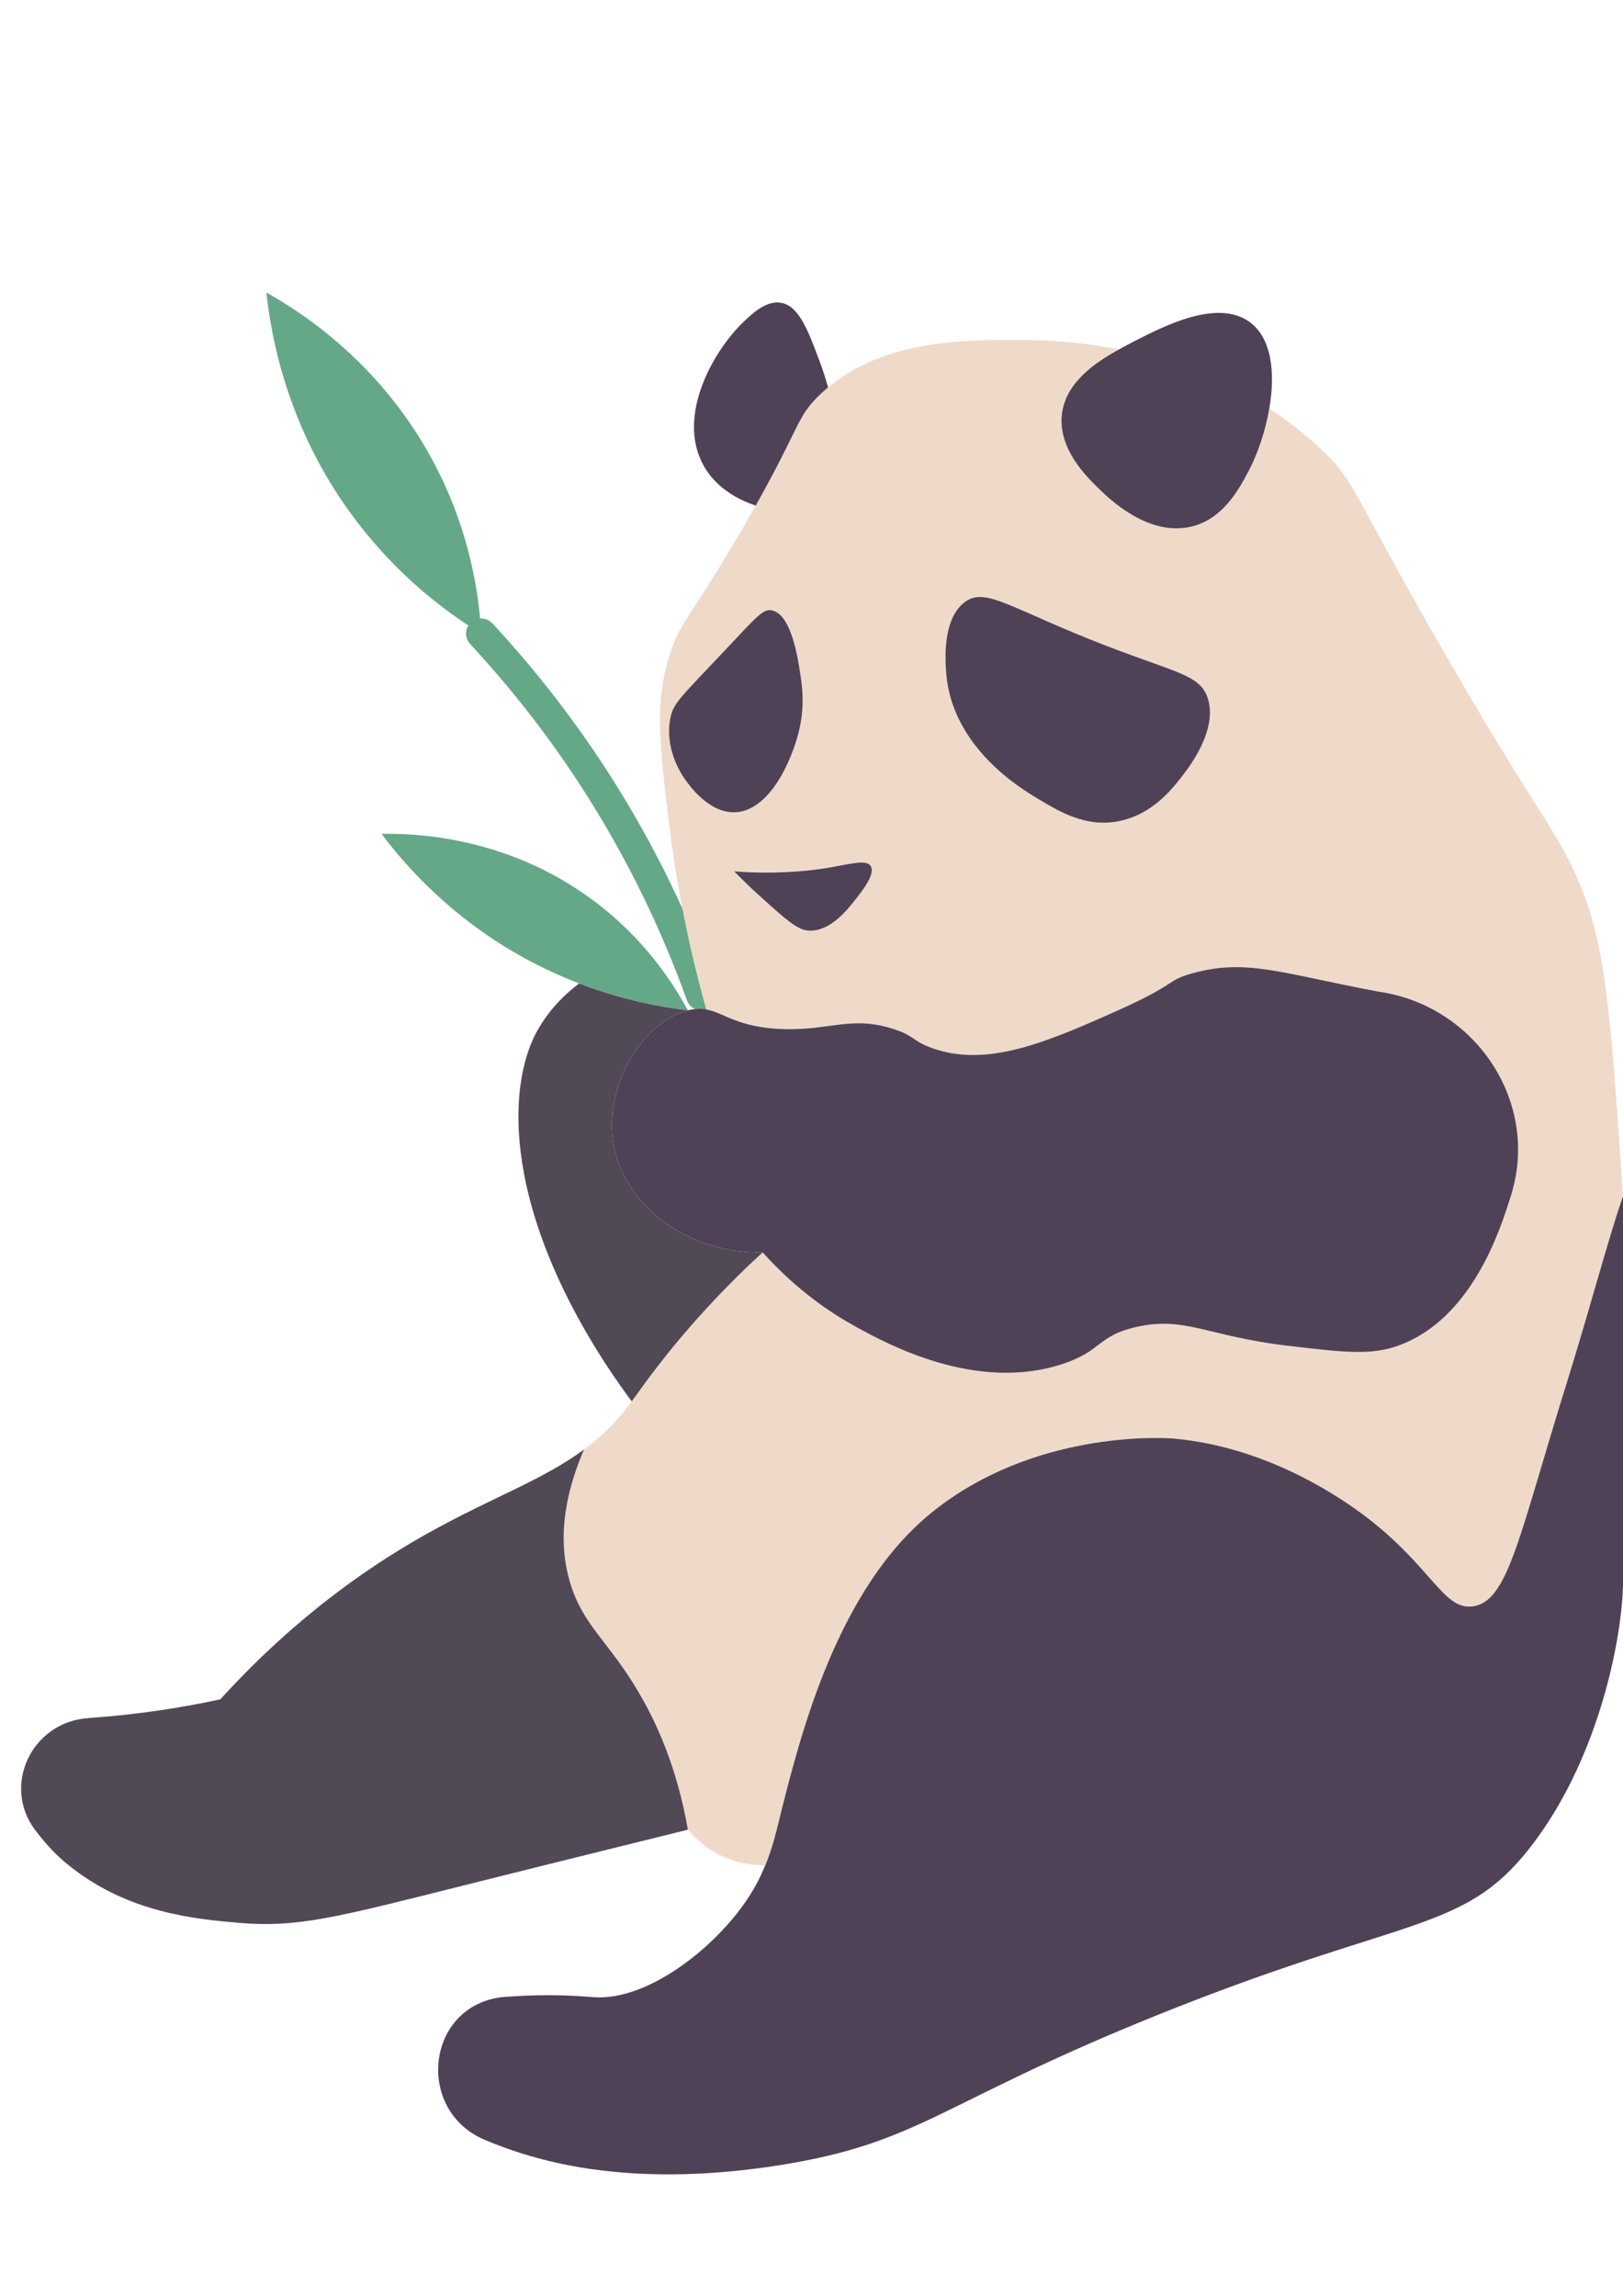 <svg xmlns="http://www.w3.org/2000/svg" xmlns:xlink="http://www.w3.org/1999/xlink" width="1587" zoomAndPan="magnify" viewBox="0 0 1180 1550" height="2245" preserveAspectRatio="xMidYMid meet" version="1.0"><defs><clipPath id="be74f1a027"><path d="M 193 153.086 L 350 153.086 L 350 402 L 193 402 Z M 193 153.086 " clip-rule="nonzero"/></clipPath></defs>
<path id="leafstem" fill="#65a888" d="M 445.137 506.699 C 419.934 466.852 390.613 428.805 357.977 393.641 C 353.828 389.172 346.844 388.918 342.379 393.066 C 337.922 397.203 337.656 404.188 341.805 408.656 C 373.527 442.832 402.02 479.785 426.508 518.504 C 456.059 565.082 480.57 615.223 499.43 667.68 C 501.473 673.352 507.617 676.363 513.316 674.41 C 519.141 672.414 522.273 666.004 520.191 660.211 C 500.777 606.219 475.551 554.621 445.137 506.699 Z M 445.137 506.699 " fill-opacity="1" fill-rule="nonzero"/>
<path id="panda-body" fill="#efdaca" d="M 486.449 539.625 C 479.387 481.031 476.078 450.906 486.449 417.805 C 495.051 390.438 501.668 390.77 540.828 323.02 C 543.918 317.613 546.785 312.645 549.434 308.012 C 581.75 250.523 579.105 244.012 595.211 228.23 C 597.414 226.023 599.73 224.039 602.047 222.051 C 644.184 186.852 703.09 187.293 744.785 187.625 C 754.492 187.734 780.523 187.957 813.504 194.465 C 794.863 204.727 774.566 219.184 772.027 241.805 C 769.27 266.742 789.68 286.715 799.164 295.984 C 806.555 303.156 835.566 331.406 867.223 323.02 C 889.836 317.059 901.086 295.543 908.035 282.41 C 914.543 269.941 920.059 253.723 922.816 237.5 L 922.926 237.5 C 936.496 246.328 949.73 256.699 962.418 268.84 C 985.25 291.02 982.051 296.094 1043.934 404.23 C 1124.125 544.371 1134.273 544.371 1152.695 593.805 C 1168.246 635.516 1172.328 694.328 1179.941 810.414 C 1170.453 836.895 1155.672 892.84 1139.125 945.805 C 1104.379 1057.254 1096.66 1104.371 1071.18 1108.344 C 1049.008 1111.766 1040.953 1078.441 989.551 1040.594 C 969.145 1025.586 918.293 992.371 853.656 986.414 C 843.727 985.531 750.297 980.785 676.836 1040.594 C 608.887 1095.984 582.305 1200.812 568.074 1257.199 C 564.984 1269.668 562.117 1282.801 556.492 1296.594 L 556.383 1296.594 C 549.762 1296.703 536.969 1296.039 523.07 1289.09 C 511.488 1283.242 504.098 1275.625 500.125 1270.773 C 492.184 1224.977 477.07 1192.535 464.496 1171.129 C 442.656 1133.832 424.016 1122.578 414.641 1091.57 C 403.609 1055.488 413.535 1019.957 424.676 994.246 C 437.141 984.977 448.613 973.945 459.312 959.379 C 466.48 949.559 483.91 924.066 513.691 891.738 C 530.129 873.859 544.578 860.066 554.508 851.02 C 579.656 879.047 605.027 895.707 622.453 905.199 C 644.516 917.336 709.043 952.758 772.027 932.344 C 801.48 922.742 797.73 911.598 826.41 905.199 C 861.598 897.363 877.48 911.82 935.172 918.77 C 976.094 923.625 996.5 926.164 1016.797 918.77 C 1070.516 899.238 1091.035 833.695 1098.312 810.414 C 1098.535 809.859 1098.754 809.309 1098.863 808.648 C 1118.941 742.77 1074.707 674.469 1006.648 662.109 C 1005.438 661.887 1004.332 661.777 1003.121 661.559 C 932.965 648.535 906.824 637.059 867.223 647.984 C 847.59 653.391 856.742 655.379 812.844 675.02 C 761.551 697.969 717.316 717.172 676.836 702.164 C 663.047 696.977 665.031 693.559 649.699 688.59 C 618.594 678.551 603.039 690.027 568.074 688.59 C 535.863 687.266 526.379 676.676 513.473 674.355 C 498.031 619.293 490.527 572.84 486.449 539.625 Z M 533.77 573.941 C 538.734 579.02 545.684 585.969 554.508 593.805 C 571.492 609.145 580.098 616.758 588.039 617.086 C 603.594 617.75 615.727 602.41 622.453 593.805 C 627.199 587.734 636.684 575.707 633.043 570.082 C 628.961 563.793 612.418 570.965 586.824 573.391 C 564.766 575.598 546.453 574.938 533.77 573.941 Z M 564.543 510.055 C 573.039 497.363 578.664 481.586 581.09 471.102 C 585.281 453.113 583.188 438.66 581.641 429.059 C 579.988 418.023 575.023 386.797 561.125 384.148 C 554.949 382.938 550.645 388.121 528.145 412.066 C 494.281 448.039 489.535 451.461 487.332 462.715 C 483.137 484.453 494.941 502.551 497.477 506.301 C 500.457 510.496 514.797 531.57 534.211 531.02 C 546.562 530.688 556.711 521.641 564.543 510.055 Z M 858.066 506.523 C 864.246 498.797 885.977 470.992 877.922 447.488 C 872.297 431.156 855.309 429.613 803.797 409.75 C 735.188 383.156 716.988 367.156 701.984 377.75 C 684.887 389.887 687.203 420.895 687.977 430.496 C 692.5 483.68 741.914 513.586 753.938 520.758 C 770.043 530.469 788.906 541.941 812.512 537.641 C 836.891 533.227 851.449 514.91 858.066 506.523 Z M 858.066 506.523 " fill-opacity="1" fill-rule="nonzero"/>
<path id="lowerleaf" fill="#65a888" d="M 500.125 675.02 C 479.941 672.59 452.145 667.406 421.035 655.488 C 410.559 651.406 399.746 646.66 388.605 640.922 C 330.695 611.02 295.289 570.523 277.418 546.688 C 301.023 546.246 367.648 548.234 430.191 594.246 C 467.918 621.941 489.094 654.715 500.125 675.02 Z M 500.125 675.02 " fill-opacity="1" fill-rule="nonzero"/><g clip-path="url(#be74f1a027)">
<path id="upperleaf" fill="#65a888" d="M 317.348 280.535 C 342.059 328.758 348.344 373.445 349.891 401.145 C 325.18 386.023 288.781 359.32 256.68 315.957 C 208.586 251.074 197.117 184.977 193.695 153.086 C 219.73 167.652 279.184 205.832 317.348 280.535 Z M 317.348 280.535 " fill-opacity="1" fill-rule="nonzero"/></g>
<path id="lefthand" fill="#524956" d="M 445.746 769.805 C 452.031 814.605 497.699 852.012 554.508 851.02 C 544.578 860.066 530.129 873.859 513.691 891.738 C 483.91 924.066 466.48 949.559 459.312 959.379 C 440.121 933.559 384.965 854.77 377.688 769.805 C 373.496 720.48 387.723 694.77 391.363 688.59 C 400.078 673.473 411.328 662.77 421.035 655.488 C 452.145 667.406 479.941 672.59 500.125 675.02 C 467.805 683.293 439.789 728.426 445.746 769.805 Z M 445.746 769.805 " fill-opacity="1" fill-rule="nonzero"/>
<path fill="#524956" d="M 464.496 1171.129 C 477.07 1192.539 492.184 1224.98 500.125 1270.773 C 421.477 1290.191 365 1304.316 336.875 1311.379 C 242.562 1335.102 215.977 1342.055 173.73 1338.523 C 143.398 1335.875 94.199 1331.684 51.402 1297.805 C 41.914 1290.414 34.855 1283.129 25.699 1271.215 C 0.992 1238.773 23.164 1192.426 63.977 1189.668 C 64.309 1189.559 64.641 1189.559 64.969 1189.559 C 100.82 1187.02 132.809 1181.945 160.164 1175.984 C 201.969 1130.082 241.129 1100.066 268.926 1081.199 C 337.203 1034.965 385.961 1023.047 424.676 994.246 C 413.535 1019.957 403.609 1055.488 414.641 1091.57 C 424.016 1122.578 442.656 1133.832 464.496 1171.129 Z M 464.496 1171.129 " fill-opacity="1" fill-rule="nonzero"/>
<path fill="#504256" d="M 1179.941 810.414 C 1188.984 949.777 1182.367 1019.738 1179.941 1094.77 C 1178.727 1133.062 1162.402 1220.012 1111.992 1284.344 C 1063.125 1346.578 1021.098 1333.008 839.977 1406.164 C 682.461 1469.836 669.223 1498.191 568.074 1514.523 C 460.746 1531.738 395.445 1512.648 364.117 1500.953 C 360.258 1499.516 356.398 1497.973 352.758 1496.426 C 302.566 1475.684 309.078 1401.309 362.797 1392.812 C 363.234 1392.703 363.676 1392.703 364.117 1392.594 C 365.113 1392.48 372.062 1391.93 381.328 1391.488 C 407.91 1390.277 426.551 1392.262 432.066 1392.594 C 469.461 1395.02 516.008 1359.82 540.828 1324.949 C 547.777 1315.129 552.742 1305.75 556.383 1296.594 L 556.492 1296.594 C 562.117 1282.801 564.984 1269.668 568.074 1257.199 C 582.305 1200.812 608.887 1095.984 676.836 1040.594 C 750.301 980.785 843.727 985.531 853.656 986.414 C 918.293 992.371 969.145 1025.586 989.551 1040.594 C 1040.953 1078.441 1049.008 1111.766 1071.18 1108.344 C 1096.66 1104.371 1104.379 1057.254 1139.125 945.805 C 1155.672 892.84 1170.453 836.895 1179.941 810.414 Z M 1179.941 810.414 " fill-opacity="1" fill-rule="nonzero"/>
<path id="righthand" fill="#504256" d="M 513.473 674.355 C 526.379 676.676 535.863 687.266 568.074 688.59 C 603.039 690.027 618.594 678.551 649.699 688.59 C 665.031 693.559 663.047 696.977 676.836 702.164 C 717.316 717.172 761.551 697.973 812.844 675.02 C 856.742 655.379 847.59 653.391 867.223 647.984 C 906.824 637.059 932.965 648.535 1003.121 661.559 C 1004.332 661.777 1005.438 661.887 1006.648 662.109 C 1074.707 674.469 1118.941 742.77 1098.863 808.648 C 1098.754 809.309 1098.535 809.859 1098.312 810.414 C 1091.031 833.695 1070.516 899.238 1016.797 918.77 C 996.5 926.164 976.094 923.625 935.172 918.77 C 877.48 911.82 861.598 897.363 826.41 905.199 C 797.73 911.598 801.48 922.742 772.027 932.344 C 709.043 952.758 644.516 917.336 622.453 905.199 C 605.027 895.707 579.656 879.047 554.508 851.02 C 497.699 852.012 452.031 814.605 445.746 769.805 C 439.789 728.426 467.805 683.293 500.125 675.02 C 505.309 673.695 509.5 673.695 513.473 674.355 Z M 513.473 674.355 " fill-opacity="1" fill-rule="nonzero"/>
<path fill="#504256" d="M 633.043 570.082 C 636.684 575.707 627.199 587.734 622.453 593.805 C 615.727 602.41 603.594 617.75 588.039 617.086 C 580.098 616.758 571.492 609.145 554.508 593.805 C 545.684 585.969 538.734 579.02 533.77 573.941 C 546.453 574.938 564.766 575.598 586.824 573.391 C 612.418 570.965 628.961 563.793 633.043 570.082 Z M 633.043 570.082 " fill-opacity="1" fill-rule="nonzero"/><path fill="#504256" d="M 581.641 429.059 C 583.188 438.66 585.281 453.113 581.09 471.102 C 578.664 481.586 573.039 497.363 564.543 510.055 C 556.711 521.641 546.562 530.688 534.211 531.02 C 514.797 531.57 500.457 510.496 497.477 506.301 C 494.941 502.551 483.137 484.453 487.332 462.715 C 489.535 451.461 494.281 448.039 528.145 412.066 C 550.645 388.121 554.949 382.938 561.125 384.148 C 575.023 386.797 579.988 418.027 581.641 429.059 Z M 581.641 429.059 " fill-opacity="1" fill-rule="nonzero"/><path fill="#504256" d="M 877.922 447.488 C 885.977 470.992 864.246 498.797 858.066 506.523 C 851.449 514.91 836.891 533.227 812.512 537.641 C 788.906 541.941 770.043 530.469 753.938 520.758 C 741.914 513.586 692.5 483.68 687.977 430.496 C 687.203 420.895 684.887 389.887 701.984 377.75 C 716.988 367.156 735.188 383.156 803.797 409.75 C 855.309 429.613 872.297 431.156 877.922 447.488 Z M 877.922 447.488 " fill-opacity="1" fill-rule="nonzero"/><path fill="#504256" d="M 602.047 222.051 C 599.73 224.039 597.414 226.023 595.211 228.23 C 579.105 244.012 581.75 250.523 549.434 308.012 C 526.82 300.508 516.891 287.375 513.691 282.41 C 489.977 246.66 517.223 196.672 540.828 174.164 C 547.559 167.762 557.484 158.605 568.074 160.59 C 580.539 162.906 587.047 179.461 595.211 201.199 C 597.414 207.047 599.844 213.996 602.047 222.051 Z M 602.047 222.051 " fill-opacity="1" fill-rule="nonzero"/><path fill="#504256" d="M 908.035 174.164 C 924.801 185.859 927.34 211.789 922.816 237.5 C 920.059 253.723 914.543 269.941 908.035 282.41 C 901.086 295.543 889.836 317.059 867.223 323.02 C 835.566 331.406 806.555 303.156 799.164 295.984 C 789.68 286.715 769.273 266.742 772.027 241.805 C 774.566 219.184 794.863 204.727 813.504 194.465 C 818.027 191.93 822.328 189.723 826.41 187.625 C 846.598 177.363 884.762 157.832 908.035 174.164 Z M 908.035 174.164 " fill-opacity="1" fill-rule="nonzero"/></svg>